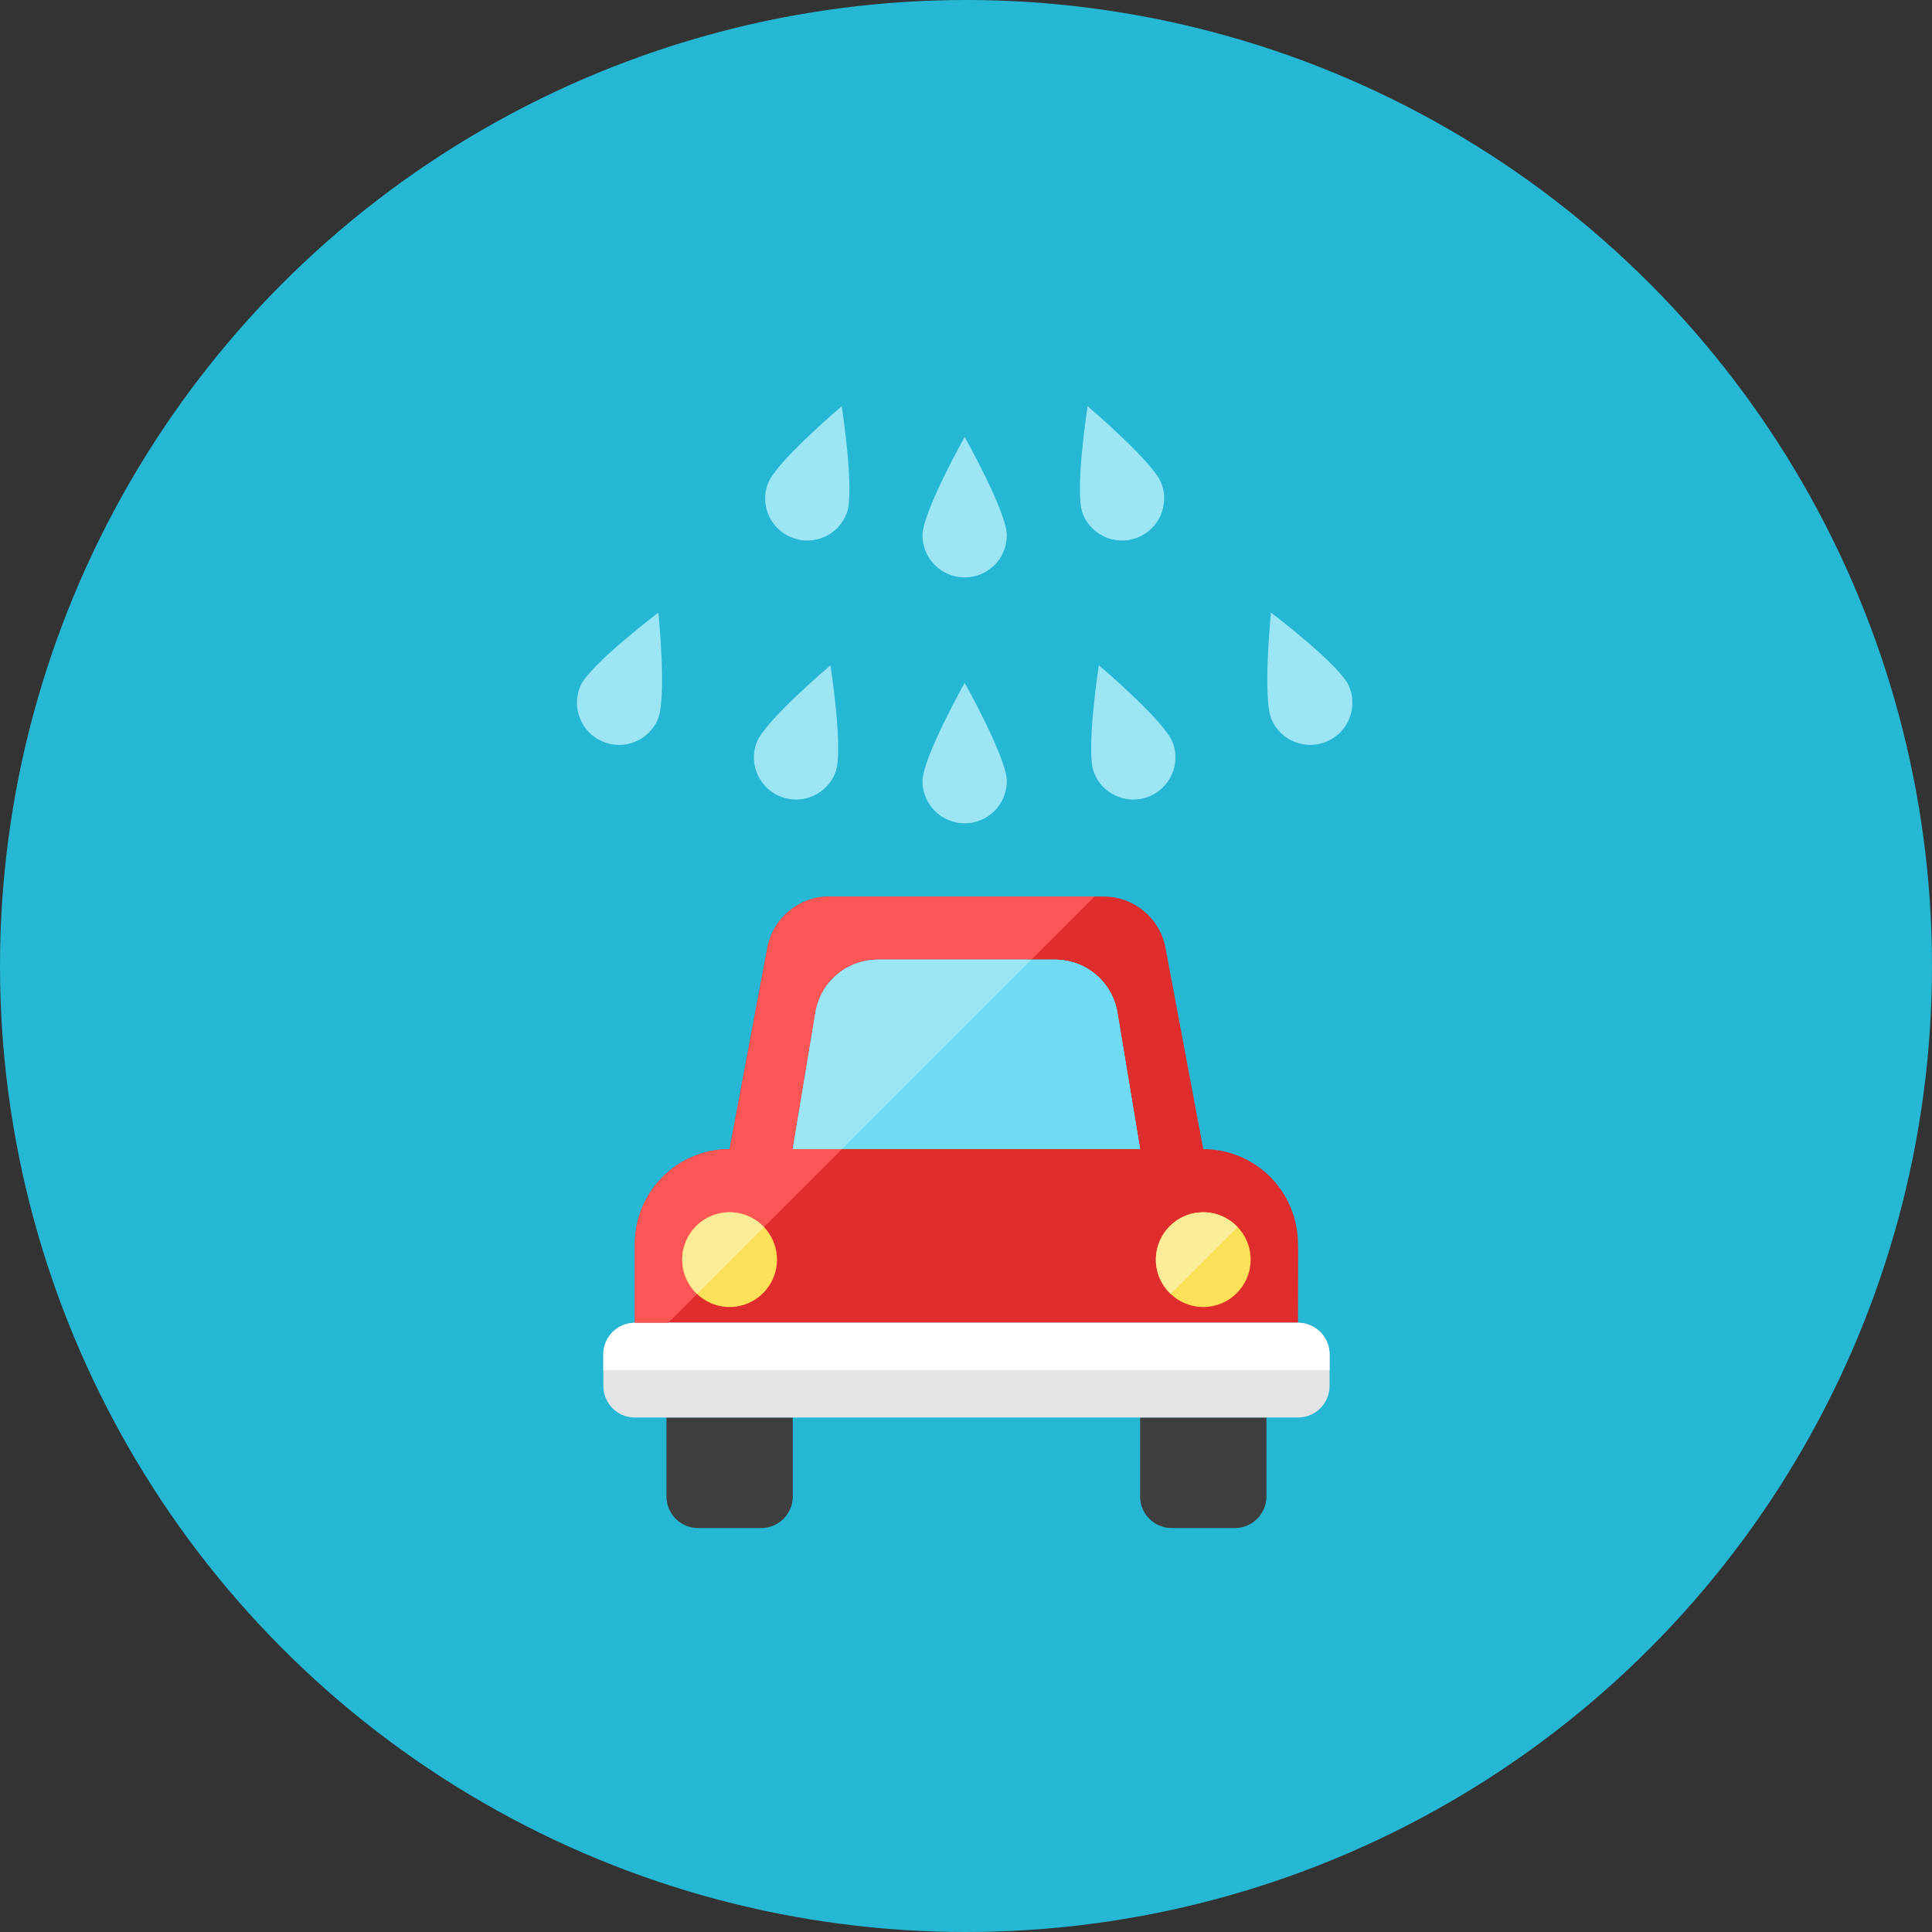 <?xml version="1.0" encoding="iso-8859-1"?>
<!-- Generator: Adobe Illustrator 17.1.0, SVG Export Plug-In . SVG Version: 6.00 Build 0)  -->
<!DOCTYPE svg PUBLIC "-//W3C//DTD SVG 1.0//EN" "http://www.w3.org/TR/2001/REC-SVG-20010904/DTD/svg10.dtd">
<svg version="1.0" xmlns="http://www.w3.org/2000/svg" xmlns:xlink="http://www.w3.org/1999/xlink" x="0px" y="0px" width="110px"
	 height="110px" viewBox="0 0 110 110" style="enable-background:new 0 0 110 110;" xml:space="preserve">
<rect x="0" y="0" width="110" height="110" fill="#333333" stroke="none"/>
<g id="Artboard">
</g>
<g id="Multicolor">
	<circle style="fill:#25B7D3;" cx="55" cy="55" r="55"/>
	<g>
		<g>
			<path style="fill:#DF2C2C;" d="M73.821,69.921c-0.423-2.553-2.643-4.495-5.313-4.495L66.36,53.974
				c-0.315-1.699-1.798-2.93-3.533-2.93H47.222c-1.735,0-3.218,1.232-3.533,2.93c-0.109,0.58-2.068,11.026-2.148,11.452
				c-2.975,0-5.393,2.418-5.393,5.393v4.495h37.754C73.902,71.116,73.954,70.627,73.821,69.921z M45.137,65.426
				c0.324-1.933,0.061-0.352,1.294-7.785c0.288-1.735,1.789-3.002,3.551-3.002h10.086c1.762,0,3.263,1.267,3.551,3.002l1.294,7.785
				H45.137z"/>
		</g>
		<g>
			<path style="fill:#3E3E3F;" d="M64.913,80.708v4.495c0,0.993,0.805,1.798,1.798,1.798h3.596c0.993,0,1.798-0.805,1.798-1.798
				v-4.495H64.913z"/>
		</g>
		<g>
			<path style="fill:#3E3E3F;" d="M37.946,80.708v4.495c0,0.993,0.805,1.798,1.798,1.798h3.596c0.993,0,1.798-0.805,1.798-1.798
				v-4.495H37.946z"/>
		</g>
		<g>
			<path style="fill:#E2E4E5;" d="M75.7,77.112c0-0.993-0.805-1.798-1.798-1.798H36.148c-0.993,0-1.798,0.805-1.798,1.798v1.798
				c0,0.993,0.805,1.798,1.798,1.798h37.754c0.993,0,1.798-0.805,1.798-1.798V77.112z"/>
		</g>
		<g>
			<circle style="fill:#FBE158;" cx="68.509" cy="71.718" r="2.697"/>
		</g>
		<g>
			<path style="fill:#FFFFFF;" d="M73.902,75.314H36.148c-0.993,0-1.798,0.805-1.798,1.798v0.899H75.7v-0.899
				C75.7,76.119,74.895,75.314,73.902,75.314z"/>
		</g>
		<g>
			<path style="fill:#FBEC9A;" d="M68.509,69.022c-1.489,0-2.697,1.207-2.697,2.697c0,0.771,0.327,1.461,0.845,1.953l3.804-3.804
				C69.97,69.349,69.279,69.022,68.509,69.022z"/>
		</g>
		<g>
			<path style="fill:#FA5655;" d="M43.69,53.974c-0.109,0.58-2.068,11.026-2.149,11.452c-2.975,0-5.393,2.418-5.393,5.393v4.495
				h1.899l9.888-9.888h-2.798c0.324-1.933,0.061-0.352,1.294-7.785c0.288-1.735,1.789-3.002,3.551-3.002h8.74l3.596-3.596H47.222
				C45.488,51.043,44.004,52.275,43.69,53.974z"/>
		</g>
		<g>
			<circle style="fill:#FBE158;" cx="41.541" cy="71.718" r="2.697"/>
		</g>
		<g>
			<path style="fill:#FBEC9A;" d="M41.541,69.022c-1.489,0-2.697,1.207-2.697,2.697c0,0.771,0.327,1.461,0.845,1.953l3.804-3.804
				C43.002,69.349,42.312,69.022,41.541,69.022z"/>
		</g>
		<g>
			<g>
				<path style="fill:#6FDAF1;" d="M60.068,54.639H49.982c-1.762,0-3.263,1.267-3.551,3.002c-1.235,7.444-0.971,5.855-1.294,7.785
					h19.776l-1.294-7.785C63.331,55.907,61.83,54.639,60.068,54.639z"/>
			</g>
			<g>
				<path style="fill:#6FDAF1;" d="M45.137,65.426c0.324-1.933,0.061-0.352,1.294-7.785c0.288-1.735,1.789-3.002,3.551-3.002h10.086
					c1.762,0,3.263,1.267,3.551,3.002l1.294,7.785H45.137z"/>
			</g>
		</g>
		<g>
			<path style="fill:#9CE5F4;" d="M46.431,57.641c-1.164,7.016-1.016,6.129-1.294,7.785h2.798l10.787-10.787h-8.74
				C48.22,54.639,46.719,55.907,46.431,57.641z"/>
		</g>
		<g>
			<path style="fill:#9CE5F4;" d="M57.324,30.477c0,1.325-1.075,2.4-2.4,2.4c-1.325,0-2.4-1.075-2.4-2.4s2.4-5.6,2.4-5.6
				S57.324,29.152,57.324,30.477z"/>
		</g>
		<g>
			<path style="fill:#9CE5F4;" d="M57.324,44.477c0,1.325-1.075,2.4-2.4,2.4c-1.325,0-2.4-1.075-2.4-2.4c0-1.325,2.4-5.6,2.4-5.6
				S57.324,43.152,57.324,44.477z"/>
		</g>
		<g>
			<path style="fill:#9CE5F4;" d="M48.213,29.216c-0.464,1.242-1.847,1.872-3.088,1.408c-1.242-0.464-1.872-1.847-1.408-3.088
				c0.464-1.242,4.208-4.406,4.208-4.406S48.676,27.975,48.213,29.216z"/>
		</g>
		<g>
			<path style="fill:#9CE5F4;" d="M61.636,29.216c0.464,1.242,1.847,1.872,3.088,1.408c1.242-0.464,1.872-1.847,1.408-3.088
				c-0.464-1.242-4.208-4.406-4.208-4.406S61.172,27.975,61.636,29.216z"/>
		</g>
		<g>
			<path style="fill:#9CE5F4;" d="M62.276,43.963c0.464,1.242,1.847,1.872,3.088,1.408c1.242-0.464,1.872-1.847,1.408-3.088
				s-4.208-4.406-4.208-4.406S61.812,42.722,62.276,43.963z"/>
		</g>
		<g>
			<path style="fill:#9CE5F4;" d="M72.399,40.97c0.529,1.215,1.944,1.771,3.159,1.242c1.215-0.529,1.771-1.944,1.242-3.159
				c-0.529-1.215-4.437-4.176-4.437-4.176S71.87,39.755,72.399,40.97z"/>
		</g>
		<g>
			<path style="fill:#9CE5F4;" d="M37.45,40.97c-0.529,1.215-1.944,1.771-3.159,1.242s-1.771-1.944-1.242-3.159
				c0.529-1.215,4.437-4.176,4.437-4.176S37.979,39.755,37.45,40.97z"/>
		</g>
		<g>
			<path style="fill:#9CE5F4;" d="M47.573,43.963c-0.464,1.242-1.847,1.872-3.088,1.408c-1.242-0.464-1.872-1.847-1.408-3.088
				c0.464-1.242,4.208-4.406,4.208-4.406S48.037,42.722,47.573,43.963z"/>
		</g>
	</g>
</g>
</svg>
